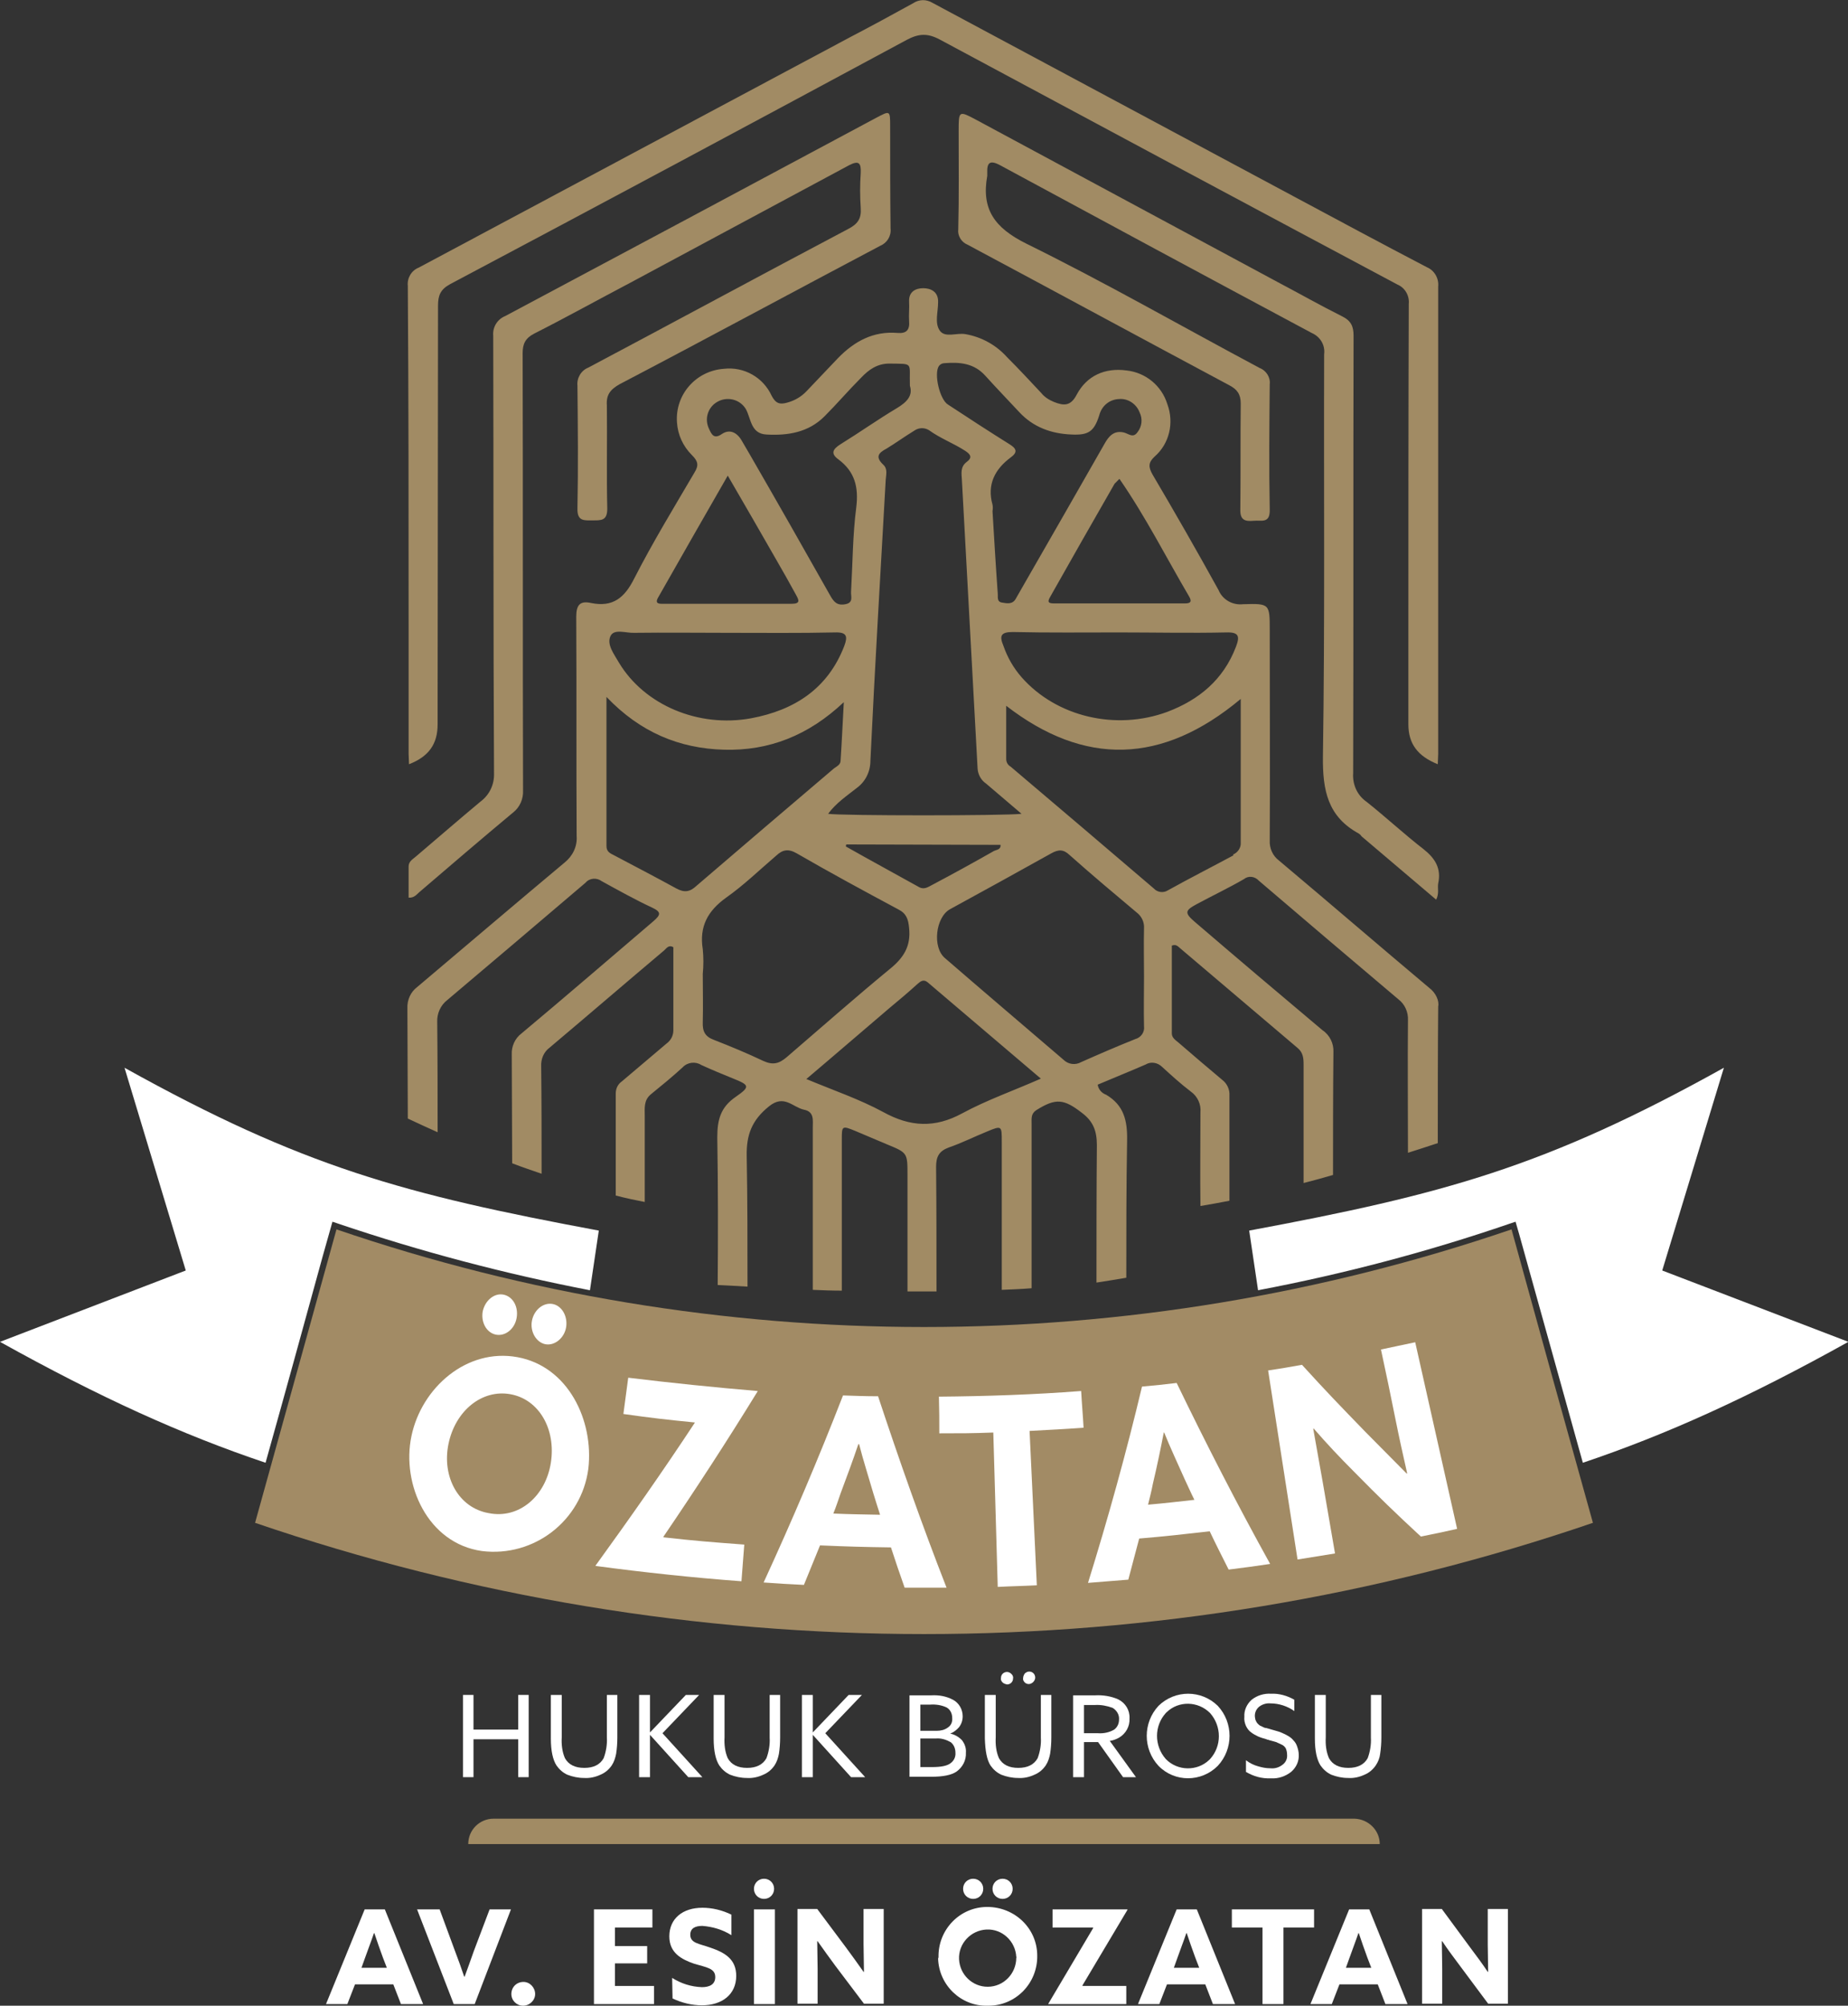 <svg xmlns="http://www.w3.org/2000/svg" xmlns:xlink="http://www.w3.org/1999/xlink" id="katman_1" x="0px" y="0px" viewBox="0 0 458.6 497.6" style="enable-background:new 0 0 458.6 497.6;" xml:space="preserve"><rect x="0" y="0" width="458.6" height="497.6" fill="#333333" stroke="none"/><style type="text/css">	.st0{fill:#FFFFFF;}	.st1{fill:#A28B65;}	.st2{fill:#A18B64;}</style><path class="st0" d="M412.5,315.2l15.3-50.3c-44.2,24.6-69.5,31.4-117.8,40.4l2.2,14.8c21.1-4,42-9.5,62.4-16.5l1.5-0.5l0.9,3.1 c5.3,18.9,10.5,37.8,15.8,56.7c20.8-7,41.1-16.2,65.9-30L412.5,315.2z M83,312.4l-14.3,51.4c20.5,6.7,41.8,11.5,68.5,16.5l8.7-57.3 c-20.8-3.9-41.3-9.3-61.4-16L83,312.4z M46.1,315.2L0,332.9c24.8,13.8,45.1,23,65.9,30c4.8-17.1,9.5-34.2,14.2-51.3l2.4-8.5l1.5,0.5 c20.4,6.9,41.2,12.4,62.4,16.5l2.2-14.8c-48.3-9-73.5-15.8-117.7-40.4L46.1,315.2z M374,307c-20.1,6.7-40.5,12.1-61.3,16l8.7,57.3 c26.7-5,47.9-9.7,68.5-16.5C384.6,344.9,379.3,326,374,307z"></path><path class="st1" d="M395.3,377.8c-107.6,36.8-224.4,36.8-332,0c6.7-24.2,13.5-48.5,20.2-72.8c94.5,32.3,197.1,32.3,291.6,0 C381.8,329.3,388.5,353.5,395.3,377.8"></path><path class="st2" d="M101.4,155c0,6.3,0,12.6,0,18.9V187c0,0.8,0.1,1.7,0.1,2.6c4.9-1.9,7.1-5,7.1-9.9v-4.9l0,0c0-33,0.1-66,0.1-99 c0-2.5,0.6-4,3-5.3C149.6,50.4,187.3,30.2,225,9.9c3-1.6,5.2-1.7,8.2-0.1c37.8,20.3,75.7,40.6,113.6,60.8c1.9,0.8,3,2.8,2.8,4.8 c-0.1,29.2-0.1,58.5-0.1,87.7v16.6c0,4.8,2.3,7.9,7.3,9.9c0-0.9,0.1-1.7,0.1-2.6v-23.9c0-30.7,0-61.3,0-92c0.2-2-0.9-4-2.8-4.8 c-11.1-5.8-22.1-11.7-33.1-17.6c-29.9-16-59.7-32-89.6-48c-1.5-0.9-3.3-0.9-4.8,0.1c-5.1,2.8-10.2,5.6-15.4,8.3 c-35.8,19.1-71.5,38.2-107.3,57.3c-1.8,0.7-2.9,2.6-2.7,4.5C101.4,98.9,101.4,127,101.4,155"></path><path class="st2" d="M353.3,210.7c-4.9-3.8-9.4-8-14.2-11.8c-2.3-1.6-3.5-4.3-3.3-7.1c0.1-36.2,0-72.3,0.1-108.5 c0-2.3-0.6-3.7-2.8-4.8c-5.4-2.7-10.7-5.7-16-8.5l-74.7-40.2c-4.5-2.4-4.5-2.4-4.5,2.8c0,8.1,0.1,16.2-0.1,24.3 c-0.2,1.6,0.8,3.2,2.3,3.8c21.7,11.6,43.3,23.3,65,34.9c1.9,1,2.8,2.2,2.8,4.5c-0.1,8.7,0,17.5-0.1,26.2c-0.1,2.7,1.1,3.1,3.3,2.9 c1.9-0.2,4.1,0.8,4-2.8c-0.2-10.4-0.1-20.7,0-31.1c0.2-1.7-0.9-3.4-2.5-4c-19.3-10.3-38.3-21.2-58-30.9c-7.8-3.9-11.1-8.5-9.6-16.8 c0-0.2,0-0.4,0-0.7c-0.1-2.5,0.6-3.3,3.2-1.9c25.7,13.9,51.5,27.8,77.3,41.6c2.1,0.9,3.4,3,3.1,5.3c-0.1,33.2,0.2,66.5-0.3,99.8 c-0.1,8.4,1.2,14.9,8.9,19.1c0.3,0.2,0.5,0.4,0.7,0.7l18.5,15.7c0.8-1.6,0.3-2.8,0.5-4C357.7,215.5,356.2,213,353.3,210.7"></path><path class="st2" d="M354.7,245.1c-12.5-10.5-24.8-21.1-37.3-31.6c-1.6-1.2-2.4-3.1-2.3-5c0.1-17.4,0-34.8,0-52.1 c0-6.6,0-6.7-6.6-6.5c-2.6,0.3-5.1-1.1-6.1-3.5c-5.3-9.6-10.8-19.2-16.4-28.7c-1-1.8-1.1-2.9,0.5-4.4c3.7-3.2,4.9-8.4,3.2-13 c-1.4-4.6-5.4-7.9-10.2-8.4c-5.3-0.7-9.8,1.3-12.3,6c-1.5,2.9-3.2,2.8-5.7,1.8c-1.2-0.5-2.3-1.2-3.1-2.2c-2.8-3-5.6-6-8.5-8.9 c-2.7-3-6.3-5-10.3-5.7c-2.2-0.4-5.1,1-6.4-0.9s-0.4-4.6-0.4-7c0.1-2.7-1.9-3.5-3.7-3.5s-3.6,0.8-3.5,3.3c0.1,1.6-0.1,3.2,0,4.8 c0.2,2.2-0.6,3.2-2.9,3c-6-0.5-10.7,2.1-14.7,6.2c-2.6,2.7-5.2,5.5-7.8,8.2c-1.3,1.4-3,2.4-4.9,2.9c-1.8,0.5-2.8,0.2-3.8-1.7 c-2.1-4.6-6.9-7.3-11.9-6.7c-6.9,0.5-12.1,6.4-11.6,13.3c0.2,3.1,1.5,5.9,3.7,8.1c1.5,1.5,1.8,2.5,0.6,4.4 c-5.1,8.7-10.3,17.2-14.9,26.2c-2.4,4.8-5.3,7.2-10.7,6.1c-2.7-0.6-3.7,0.4-3.7,3.4c0.1,18.1,0,36.3,0.1,54.4c0.2,2.6-1,5-3,6.6 c-12.2,10.2-24.4,20.6-36.6,30.9c-1.6,1.2-2.5,3.2-2.4,5.3c0,9.1,0.1,18.2,0.1,27.3c2.5,1.2,5,2.3,7.4,3.4c0-9.1,0-18.2-0.1-27.3 c-0.1-2.1,0.8-4.2,2.5-5.5c11.5-9.7,22.9-19.4,34.3-29.1c1-1.2,2.8-1.3,4-0.4c4.2,2.3,8.3,4.6,12.6,6.6c2.3,1.1,2,1.8,0.3,3.3 c-10.9,9.3-21.8,18.7-32.8,27.9c-1.6,1.2-2.5,3.2-2.4,5.2c0,9,0.1,18,0.1,27c2.6,1,5,1.8,7.3,2.6c0-8.9,0-17.7-0.1-26.6 c-0.1-1.8,0.6-3.6,2.1-4.7c9.5-8,18.9-16.1,28.4-24.1c0.6-0.5,1.1-1.5,2.3-0.8c0,6.8,0,13.7,0,20.6c0,1.3-0.6,2.5-1.7,3.3 c-3.7,3.1-7.4,6.3-11.1,9.4c-1,0.7-1.5,1.8-1.5,3c0,8.4,0,16.9,0,25.3c2.7,0.7,5.1,1.2,7.2,1.6c0-7.1,0-14.2,0-21.3 c0-1.9-0.3-3.9,1.5-5.4c2.7-2.2,5.4-4.4,7.9-6.7c1.2-1.3,3.2-1.5,4.6-0.6c2.6,1.2,5.3,2.3,8,3.4c4,1.6,4.2,2,0.6,4.5 c-3.8,2.6-4.6,5.7-4.6,10.1c0.2,12.2,0.2,24.4,0.1,36.6c1.9,0.1,4.4,0.2,7.4,0.4c0-10.8,0-21.6-0.2-32.4c-0.1-5.3,1.3-8.9,5.5-12.3 c3.8-3.1,5.9,0.2,8.7,0.8c2.6,0.5,2.2,2.6,2.2,4.4c0,13.4,0,26.9,0,40.3c2.3,0.1,4.7,0.2,7.2,0.2c0-12.4,0-24.9,0-37.4 c0-3.5,0-3.6,3.4-2.2c2.6,1.1,5.2,2.2,7.8,3.3c5.1,2.1,5.1,2.1,5.1,7.6v28.9h7.2c0-10.3,0-20.6-0.1-30.9c0-2.5,0.7-3.9,3.1-4.8 c3.2-1.1,6.4-2.7,9.6-4c3.6-1.5,3.6-1.4,3.6,2.5v36.8c2.5-0.1,5-0.2,7.4-0.4c0-13.6,0-27.2,0-40.8c0-1.3-0.2-2.5,1.2-3.4 c4.8-3,6.8-2.8,11.3,0.7c2.8,2.1,3.7,4.5,3.7,8c-0.1,11.4-0.1,22.7-0.1,34.1c2.6-0.4,5.1-0.8,7.4-1.2c0-11.3,0-22.6,0.2-34 c0.1-5-0.8-8.8-5.2-11.4c-1.1-0.4-1.9-1.3-2.1-2.5c4-1.7,8-3.3,11.9-5c1.3-0.8,3-0.5,4.1,0.6c2.3,2.1,4.6,4.2,7.1,6.1 c1.7,1.2,2.6,3.2,2.4,5.2c0,7.7-0.1,15.5,0,23.2c2.3-0.4,4.7-0.8,7.2-1.3c0-8.7,0-17.4,0-26.1c0.1-1.5-0.6-3-1.8-3.9 c-3.6-3-7.2-6.1-10.8-9.2c-0.7-0.6-1.7-1.2-1.7-2.3c0-7.3,0-14.6,0-21.8c1.1-0.4,1.5,0.2,2,0.6c9.7,8.2,19.4,16.5,29.1,24.7 c1.5,1.2,1.6,2.6,1.6,4.3c0,9.8,0,19.5,0,29.3c2.4-0.6,4.9-1.3,7.3-2c0-10.1,0-20.3,0.1-30.5c0.1-2.1-0.9-4.2-2.7-5.4 c-10.6-8.9-21.1-17.8-31.6-26.8c-2.7-2.3-2.6-2.9,0.4-4.5c3.9-2.1,7.9-4,11.7-6.2c1.1-0.9,2.7-0.7,3.7,0.4 c11.6,9.9,23.1,19.7,34.6,29.4c1.6,1.2,2.5,3.2,2.4,5.2c-0.1,11,0,21.9,0,32.9c2.5-0.8,5-1.6,7.4-2.4c0-11.3,0-22.6,0.1-33.9 C357.2,248.3,356.3,246.3,354.7,245.1 M304.3,156.9c3.2-0.1,3.4,1,2.4,3.6c-3.1,8.1-9.1,13.1-17,16.1c-12.7,4.7-27.5,1.3-36.2-8.6 c-2-2.3-3.5-4.9-4.5-7.8c-1-2.4-0.7-3.4,2.3-3.4c8.8,0.2,17.7,0.1,26.5,0.1l0,0C286.6,156.9,295.4,157.1,304.3,156.9 M295.1,148 c0.7,1.2,0.4,1.7-1,1.7c-10.8,0-21.6,0-32.4,0c-1.2,0-2-0.1-1.1-1.6c5.3-9.4,10.6-18.7,16-28.1c0.4-0.4,0.8-0.8,1.2-1.2 C284.3,128.2,289.4,138.3,295.1,148 M233,90.8c0.3-0.4,0.8-0.7,1.4-0.7c3.8-0.3,7.3,0,10.1,3.1s5.6,6,8.4,9c3.5,3.8,8,5.4,13,5.6 c4.2,0.2,5.6-0.7,6.9-4.8c0.6-2.3,2.5-3.9,4.9-4c2.2-0.2,4.3,1.2,5.1,3.3c0.8,1.6,0.6,3.5-0.5,4.9c-1.1,1.6-2.2,0.4-3.4,0.1 c-2.5-0.6-3.8,1-4.8,2.8c-6.8,11.9-13.6,23.8-20.4,35.6c-0.5,0.9-1.1,1.9-1.6,2.8c-0.8,1.5-2.2,1.2-3.4,1c-1.4-0.2-1-1.4-1.1-2.3 c-0.5-6.9-0.9-13.8-1.3-20.4c0.1-0.5,0.1-1.1,0-1.6c-1.4-5,0.6-8.8,4.5-11.7c1.8-1.3,1.5-2.2-0.3-3.3c-5.1-3.2-10.2-6.5-15.2-9.8 C233.2,99.2,231.7,92.7,233,90.8 M226.8,106.9c1.1-0.8,2.5-0.9,3.7-0.2c2.9,2.1,6.2,3.3,9.1,5.2c1.2,0.8,1.8,1.6,0.3,2.7 c-1.6,1.2-1.3,2.8-1.2,4.4c1.3,23.9,2.6,47.8,3.9,71.7c0.1,1.5,0.9,2.9,2.1,3.7c2.8,2.4,5.5,4.7,8.8,7.5c-4.2,0.5-44.8,0.5-48,0 c2-2.7,4.7-4.5,7.1-6.4c2.2-1.6,3.4-4.1,3.4-6.8c1.1-23.2,2.5-46.5,3.8-69.7c0.1-1.3,0.5-2.7-0.6-3.7c-2-1.9-1.3-2.9,0.8-4 C222.3,109.9,224.5,108.3,226.8,106.9 M248.3,209.6c0.1,1.2-1,1.2-1.6,1.5c-5.1,2.9-10.2,5.7-15.3,8.4c-1,0.5-2,1.3-3.3,0.6 c-6.1-3.4-12.2-6.7-18.2-10.1l0.1-0.5L248.3,209.6z M178,99.7c2.4-1.4,5.6-0.7,7.1,1.8c1.3,2.4,1.2,6.1,5.1,6.3 c5.3,0.3,10.4-0.5,14.4-4.5c3.1-3.1,6-6.5,9.1-9.6c1.9-2,4-3.5,7-3.5c6.2,0.1,4.9-0.4,5.1,5.5c0.8,2.5-0.8,4.1-3.3,5.6 c-4.7,2.8-9.2,6-13.9,8.9c-1.9,1.2-2.6,2.3-0.5,3.8c4,3,5,6.8,4.4,11.8c-0.9,6.9-0.9,14-1.3,21c-0.1,1.1,0.7,2.7-1.4,3.1 s-2.9-0.6-3.8-2.2c-6.6-11.7-13.2-23.3-19.9-34.9c-0.7-1.2-1.4-2.4-2.1-3.6c-1.2-2-3-2.8-4.9-1.5s-2.5,0.1-3.1-1.2 C174.7,103.9,175.7,101,178,99.7 M163.4,148.1c5.6-9.9,11.3-19.8,17.2-30.1c4.2,7.2,8.1,14,12,20.8c1.7,2.9,3.3,5.8,4.9,8.7 c0.7,1.3,1.3,2.3-1.1,2.3c-10.6,0-21.1,0-31.7,0C163.7,149.8,162.3,149.9,163.4,148.1 M151.5,157.8c0.9-1.9,3.9-0.7,5.9-0.8 c7.8-0.1,15.5,0,23.3,0c8.8,0,17.7,0.1,26.5-0.1c3-0.1,3.2,1,2.3,3.4c-4.1,10.6-12.4,15.9-23.1,17.9c-13.1,2.4-26.5-3.3-32.8-13.8 C152.4,162.3,150.5,159.9,151.5,157.8 M167.8,220.4c-5.1-2.8-10.3-5.5-15.4-8.2c-1-0.5-1.9-0.9-1.9-2.3c0-12.1,0-24.1,0-37 c8.4,8.8,18.1,12.8,29.2,13.1s20.9-3.5,29.7-11.8c-0.3,5.4-0.5,10-0.8,14.5c0,1-0.9,1.4-1.6,1.9c-11.4,9.7-22.8,19.4-34.2,29.2 C171.2,221.3,169.8,221.5,167.8,220.4 M195.2,262.3c-1.9,1.6-3.4,2-5.8,0.9c-4-1.9-8.1-3.6-12.2-5.2c-2.2-0.8-2.9-2.1-2.8-4.4 c0.1-4,0-8,0-12c0.2-2,0.2-4.1,0-6.1c-0.9-5.6,1.2-9.5,5.8-12.8c4.4-3.1,8.3-6.9,12.4-10.4c1.6-1.5,3-1.8,5.1-0.6 c8.3,4.8,16.8,9.4,25.2,13.9c2,1,2.5,2.4,2.7,4.6c0.5,4.6-1.4,7.5-4.9,10.3C212.2,247.5,203.7,255,195.2,262.3 M238.8,276.2 c-6.8,3.7-12.9,3.4-19.6-0.3c-5.9-3.2-12.4-5.4-19.1-8.2c7.1-6,13.8-11.8,20.5-17.5c2.4-2,4.8-4,7.1-6.1c0.8-0.7,1.5-1.2,2.5-0.4 l28.1,23.9C251.5,270.6,244.9,272.9,238.8,276.2 M281.7,257.8c-4.5,1.8-8.9,3.7-13.4,5.7c-1.4,0.8-3.2,0.6-4.4-0.6 c-9.8-8.4-19.7-16.8-29.4-25.2c-3.2-2.7-2.3-10.1,1.2-12.1c8.4-4.6,16.8-9.2,25.2-13.9c1.8-1,3-1,4.5,0.4 c5.5,4.9,11.1,9.6,16.7,14.3c1.2,0.9,1.9,2.4,1.8,3.9c-0.1,4,0,8,0,12s-0.1,8.2,0,12.3C284.1,256,283.2,257.4,281.7,257.8  M306.1,212.2c-5.4,2.9-10.9,5.7-16.3,8.7c-1.1,0.7-2.6,0.5-3.5-0.5c-11.8-10.1-23.6-20.1-35.5-30.2c-0.7-0.4-1.1-1.1-1.1-1.9v-13.2 c19.4,15,38.7,14.6,58.2-1.7c0,12.1,0,23.9,0,35.6c0.1,1.3-0.7,2.5-1.9,3"></path><path class="st2" d="M153.8,95.3c21.6-11.3,43-22.9,64.6-34.3c1.7-0.7,2.8-2.4,2.6-4.3c-0.1-8.4-0.1-16.8-0.1-25.3 c0-4.1,0-4-3.6-2.1c-30.6,16.4-61.3,32.8-91.9,49.1c-2,0.8-3.2,2.8-3,4.9c0.1,36.2,0,72.3,0.2,108.5c0.1,2.8-1.1,5.4-3.4,7.1 c-5.4,4.5-10.7,9.1-16,13.6c-0.8,0.7-1.8,1.2-1.8,2.5c0,2.6,0,5.1,0,7.7c1.4,0.1,2-0.8,2.7-1.4c7.7-6.6,15.4-13.2,23.2-19.7 c1.7-1.3,2.6-3.4,2.5-5.5c-0.1-36.2,0-72.3-0.1-108.5c0-2.3,0.7-3.7,2.8-4.8c8.1-4.1,16-8.5,24-12.7c18.1-9.7,36.1-19.4,54.2-29.1 c2.5-1.3,3-0.5,2.9,1.9c-0.2,2.9-0.2,5.8,0,8.7c0.2,2.7-0.8,4-3.1,5.2c-21.6,11.4-43,23-64.5,34.4c-1.8,0.7-2.9,2.6-2.7,4.5 c0.1,10.1,0.2,20.3,0,30.4c-0.1,3.3,1.7,3,3.8,3s3.6,0.1,3.6-2.9c-0.2-8.5,0-17.1-0.1-25.6C150.4,97.9,151.5,96.6,153.8,95.3"></path><path class="st0" d="M102.1,356.3c2.5-12,13.7-21.9,26.3-19.6s19,15.7,17.6,27.7c-1.7,12.9-13.5,22-26.4,20.4 C106.1,382.9,99.6,368.2,102.1,356.3 M136.7,362.9c1.3-8.3-2.9-15.7-10-17s-13.7,4.1-15.4,12.3s2.5,15.9,10,17.2 C128.8,376.9,135.4,371.2,136.7,362.9 M119.8,325.3c0.6-2.7,2.9-4.6,5.2-4.1s3.7,3,3.2,5.8s-2.9,4.6-5.2,4.1S119.3,328,119.8,325.3  M132,327.7c0.5-2.7,2.8-4.6,5.1-4.2s3.8,3,3.4,5.7s-2.8,4.7-5.1,4.3S131.5,330.4,132,327.7"></path><path class="st0" d="M172.4,353c0,0,0-0.1,0-0.1c-7.1-0.7-10.6-1.1-17.7-2.1l1.2-9c10.7,1.3,21.4,2.4,32.1,3.3v0.1 c-7.5,12.2-15.3,24.2-23.4,36.1l0.1,0.1c8,0.9,12,1.2,20,1.8c-0.3,3.6-0.4,5.5-0.7,9.1c-12.1-0.9-24.2-2.2-36.2-3.8c0,0,0-0.1,0-0.1 C156.2,376.8,164.5,365,172.4,353"></path><path class="st0" d="M209.2,346.2c3.5,0.1,5.2,0.2,8.7,0.2c5.3,16,10.9,31.9,17,47.5c-4.2,0-6.2,0-10.4,0c-1.4-4-2.1-6-3.4-10 c-7-0.1-10.5-0.2-17.6-0.5c-1.6,3.9-2.4,5.9-4,9.8c-4-0.2-6-0.3-10-0.6C196.5,377.4,203.1,361.9,209.2,346.2 M206.8,375.5 c4.6,0.2,6.9,0.2,11.6,0.3c-0.7-2.1-1-3.2-1.7-5.4c-1.1-3.8-2.6-8.5-3.5-12.1H213c-1.2,3.6-2.9,8.2-4.4,12.2 C207.9,372.5,207.6,373.5,206.8,375.5"></path><path class="st0" d="M246.5,355.4c-5.4,0.2-8,0.2-13.4,0.2c0-3.6,0-5.5-0.1-9.1c11.8-0.1,23.6-0.5,35.3-1.4c0.2,3.6,0.4,5.5,0.6,9.1 c-5.4,0.4-8,0.5-13.4,0.8l1.8,38.3c-3.9,0.2-5.8,0.2-9.7,0.4L246.5,355.4"></path><path class="st0" d="M283.4,344c3.5-0.3,5.2-0.5,8.6-0.9c7.3,15.1,15,30.1,23.2,44.9c-4.1,0.6-6.2,0.9-10.3,1.4 c-1.9-3.8-2.9-5.7-4.7-9.5c-7,0.8-10.5,1.2-17.5,1.8c-1.1,4.1-1.6,6.1-2.7,10.2c-4,0.3-6,0.5-10,0.8 C275,376.6,279.5,360.4,283.4,344 M284.9,373.3c4.6-0.4,6.9-0.7,11.5-1.2c-1-2-1.4-3-2.4-5.1c-1.6-3.6-3.7-8.1-5.1-11.6h-0.1 c-0.7,3.7-1.7,8.5-2.7,12.7C285.7,370.2,285.4,371.2,284.9,373.3"></path><path class="st0" d="M336,365.1c-3.5-3.5-6.8-7-10-10.7l-0.1,0.1c0.8,4.5,1.6,9,2.4,13.5c1.2,7,1.8,10.4,3,17.4 c-3.7,0.6-5.6,0.9-9.3,1.5l-7.3-46.9c3.4-0.5,5-0.8,8.4-1.4c6.1,6.7,9.3,10,15.7,16.6c3.5,3.5,6.8,6.9,10.3,10.4l0.1-0.1 c-1-4.4-2-8.9-2.9-13.4c-1.4-6.9-2.1-10.4-3.6-17.3c3.4-0.7,5.1-1.1,8.5-1.8l10.4,46.3c-3.6,0.8-5.4,1.2-9,1.9 C345.9,375,342.5,371.7,336,365.1"></path><polygon class="st0" points="114.9,440.9 114.9,420.5 117.5,420.5 117.5,429.1 128.6,429.1 128.6,420.5 131.2,420.5 131.2,440.9  128.6,440.9 128.6,431.5 117.5,431.5 117.5,440.9 "></polygon><path class="st0" d="M138.1,438c-0.9-1.4-1.4-3.6-1.4-6.7v-10.8h2.7V431c-0.1,1.8,0.1,3.6,0.8,5.2c0.9,1.6,2.5,2.4,4.8,2.4 s3.9-0.8,4.8-2.4c0.6-1.6,0.9-3.4,0.8-5.1v-10.6h2.6V431c0,1.4-0.1,2.8-0.3,4.1c-0.2,1-0.5,2-1.1,2.9c-0.7,1-1.6,1.8-2.8,2.3 c-1.3,0.6-2.7,0.9-4.1,0.8c-1.4,0-2.8-0.3-4.1-0.8C139.7,439.8,138.8,439,138.1,438"></path><polygon class="st0" points="158.6,440.9 158.6,420.5 161.3,420.5 161.3,429.8 161.3,429.8 170.2,420.5 173.5,420.5 164.4,430  174.3,440.9 170.8,440.9 161.3,430.4 161.3,430.4 161.3,440.9 "></polygon><path class="st0" d="M178.5,438c-0.9-1.4-1.4-3.6-1.4-6.7v-10.8h2.7V431c-0.1,1.8,0.1,3.6,0.8,5.2c0.9,1.6,2.5,2.4,4.8,2.4 s3.9-0.8,4.8-2.4c0.6-1.6,0.9-3.4,0.8-5.1v-10.6h2.6V431c0,1.4-0.1,2.8-0.3,4.1c-0.2,1-0.5,2-1.1,2.9c-0.7,1-1.6,1.8-2.8,2.3 c-1.3,0.6-2.7,0.9-4.1,0.8c-1.4,0-2.8-0.3-4.1-0.8C180.1,439.8,179.2,439,178.5,438"></path><polygon class="st0" points="199,440.9 199,420.5 201.7,420.5 201.7,429.8 201.7,429.8 210.6,420.5 213.9,420.5 204.8,430  214.7,440.9 211.2,440.9 201.7,430.4 201.7,430.4 201.7,440.9 "></polygon><path class="st0" d="M225.7,440.9v-20.3h5.4c1.9-0.1,3.7,0.2,5.4,1.1c1.5,0.8,2.4,2.4,2.4,4.1c0,1-0.3,1.9-0.9,2.7 c-0.6,0.7-1.4,1.3-2.2,1.6v0c1.1,0.2,2.1,0.8,2.9,1.6c0.7,0.9,1.1,2,1,3.1c0.1,1.9-0.8,3.6-2.3,4.7c-1.3,0.9-3.4,1.3-6.3,1.3H225.7z  M228.4,429.4h4c1,0,2-0.2,2.8-0.8c0.8-0.5,1.2-1.4,1.1-2.4c0-1.1-0.5-2.1-1.4-2.6c-1.3-0.6-2.7-0.8-4.1-0.7h-2.4L228.4,429.4z  M228.4,438.4h2.9c2.2,0,3.7-0.3,4.5-0.9c0.9-0.6,1.4-1.6,1.3-2.7c0-1-0.4-2-1.2-2.6c-1.1-0.6-2.3-1-3.6-0.9h-3.9L228.4,438.4z"></path><path class="st0" d="M245.8,438c-0.9-1.4-1.3-3.6-1.4-6.7v-10.8h2.7V431c-0.1,1.8,0.1,3.6,0.8,5.2c0.9,1.6,2.5,2.4,4.8,2.4 s3.9-0.8,4.8-2.4c0.6-1.6,0.9-3.4,0.8-5.1v-10.6h2.6V431c0,1.4-0.1,2.8-0.3,4.1c-0.2,1-0.5,2-1.1,2.9c-0.7,1-1.6,1.8-2.8,2.3 c-1.3,0.6-2.7,0.9-4.1,0.8c-1.4,0-2.8-0.3-4.1-0.8C247.4,439.8,246.5,439,245.8,438 M248.8,417.4c-0.3-0.3-0.5-0.7-0.4-1.1 c0-0.9,0.7-1.5,1.5-1.5l0,0c0.4,0,0.8,0.2,1.1,0.5c0.3,0.3,0.5,0.7,0.4,1.1c0,0.9-0.7,1.5-1.5,1.5l0,0 C249.5,417.8,249.1,417.7,248.8,417.4 M254.3,417.4c-0.3-0.3-0.5-0.7-0.4-1.1c0-0.4,0.2-0.8,0.4-1.1c0.3-0.3,0.7-0.5,1.1-0.5 c0.9,0,1.5,0.7,1.5,1.5c0,0,0,0,0,0c0,0.4-0.2,0.8-0.5,1.1c-0.3,0.3-0.7,0.5-1.1,0.5C255,417.8,254.6,417.7,254.3,417.4"></path><path class="st0" d="M266.3,440.9v-20.3h5.5c1.9-0.1,3.9,0.2,5.7,1c1.8,0.9,2.9,2.7,2.8,4.7c0.1,2-0.9,3.8-2.6,4.8 c-0.7,0.4-1.5,0.7-2.3,0.8l6.5,9h-3.2l-6.2-8.7H269v8.7L266.3,440.9z M269,430h3.5c1.4,0.1,2.8-0.2,4-0.9c0.8-0.6,1.2-1.5,1.2-2.5 c0.1-1.2-0.6-2.3-1.6-2.9c-1.4-0.5-2.9-0.8-4.4-0.7H269V430z"></path><path class="st0" d="M287.5,438.1c-3.9-4.2-3.9-10.7,0-14.9c4.1-4,10.6-4,14.7,0c3.9,4.2,3.9,10.7,0,14.9 C298.1,442.2,291.5,442.2,287.5,438.1 M289.3,425c-2.9,3.2-2.9,8.1,0,11.4c2.9,3,7.8,3.1,10.8,0.2c0.1-0.1,0.1-0.1,0.2-0.2 c2.9-3.2,2.9-8.1,0-11.4c-3-3-7.8-3.1-10.8-0.2C289.4,424.9,289.4,424.9,289.3,425"></path><path class="st0" d="M309.2,439.6v-2.9c0.9,0.7,1.9,1.2,3,1.5c1,0.3,2,0.5,3.1,0.5c1.1,0.1,2.1-0.2,3-0.9c0.8-0.6,1.2-1.5,1.1-2.5 c0-0.5-0.1-1-0.3-1.5c-0.2-0.4-0.6-0.8-1.1-1c-0.4-0.2-0.9-0.4-1.3-0.6c-0.4-0.1-1-0.3-1.8-0.5l-0.2-0.1h-0.2l-0.2-0.1 c-0.7-0.2-1.4-0.4-2.1-0.7c-0.6-0.3-1.2-0.6-1.7-1c-0.6-0.4-1-1-1.3-1.6c-0.3-0.7-0.5-1.5-0.4-2.3c-0.1-1.6,0.6-3.1,1.8-4.2 c1.4-1.1,3.1-1.6,4.8-1.5c2-0.1,4.1,0.5,5.8,1.5v2.8c-1.7-1.2-3.8-1.9-5.9-1.9c-1-0.1-2,0.2-2.8,0.8c-0.9,0.7-1.3,1.9-1,3 c0,0.2,0.1,0.4,0.2,0.6c0.1,0.2,0.2,0.4,0.3,0.5l0.4,0.4c0.2,0.1,0.3,0.3,0.5,0.3l0.6,0.3c0.2,0.1,0.4,0.2,0.7,0.2l0.7,0.2l0.7,0.2 l0.7,0.2c0.6,0.2,1.2,0.3,1.8,0.6c0.5,0.2,1.1,0.5,1.6,0.8c0.5,0.3,0.9,0.6,1.3,1.1c0.4,0.4,0.7,0.9,0.9,1.5c0.2,0.6,0.4,1.3,0.4,2 c0.1,1.6-0.6,3.2-1.9,4.3c-1.4,1.1-3.2,1.7-4.9,1.6C313.1,441.3,311.1,440.7,309.2,439.6"></path><path class="st0" d="M327.7,438c-0.9-1.4-1.4-3.6-1.4-6.7v-10.8h2.7V431c-0.1,1.8,0.1,3.6,0.8,5.2c0.9,1.6,2.5,2.4,4.8,2.4 s3.9-0.8,4.8-2.4c0.6-1.6,0.9-3.4,0.8-5.1v-10.6h2.6V431c0,1.4-0.1,2.8-0.3,4.1c-0.1,1-0.5,2-1.1,2.9c-0.7,1-1.6,1.8-2.8,2.3 c-1.3,0.6-2.7,0.9-4.1,0.8c-1.4,0-2.8-0.3-4.1-0.8C329.3,439.8,328.4,439,327.7,438"></path><path class="st2" d="M342.4,457.5H116.2c0-3.5,2.8-6.3,6.3-6.3h213.6C339.6,451.3,342.4,454.1,342.4,457.5"></path><path class="st0" d="M90.5,473.7h5l9.5,23.5h-5.5l-1.9-4.9h-9.5l-1.9,4.9h-5.3L90.5,473.7z M89.7,488.2h6.3l-1-2.6 c-0.7-1.9-1.5-4.2-2.1-6h-0.1c-0.6,1.8-1.5,4.1-2.2,6.1L89.7,488.2z"></path><path class="st0" d="M103.5,473.7h5.6l3.8,10.3c0.8,2.1,1.6,4.3,2.3,6.4h0.1c0.8-2.1,1.5-4.2,2.3-6.4l3.9-10.3h5.3l-9,23.5h-5.2 L103.5,473.7z"></path><path class="st0" d="M129.9,491.7c1.6,0,2.9,1.4,2.9,3c0,1.6-1.4,2.9-3,2.9c-1.6,0-2.9-1.3-2.9-2.9 C126.9,493,128.2,491.7,129.9,491.7L129.9,491.7z"></path><polygon class="st0" points="147.4,473.7 161.9,473.7 161.9,478.2 152.6,478.2 152.6,482.8 160.6,482.8 160.6,487.1 152.6,487.1  152.6,492.7 162.3,492.7 162.3,497.2 147.4,497.2 "></polygon><path class="st0" d="M166.8,490.7c2.2,1.4,4.7,2.2,7.4,2.3c1.9,0,3.3-0.7,3.3-2.5c0-2.2-2.2-2.4-5.2-3.3c-3.2-1.1-6.2-2.7-6.2-6.8 c0-4.4,3.3-7.1,8.2-7.1c2.5,0,4.9,0.6,7.2,1.7v5.1c-2.2-1.4-4.7-2.1-7.2-2.3c-1.8,0-3,0.6-3,2.2c0,2.1,2.2,2.2,5,3.2 c3.5,1.2,6.4,2.8,6.4,7c0,4.6-3.5,7.3-8.5,7.3c-2.5,0-5-0.6-7.3-1.7L166.8,490.7z"></path><path class="st0" d="M187.1,473.7h5.2v23.5h-5.2V473.7z M187.1,468.6c0-1.4,1.1-2.5,2.5-2.5c1.4,0,2.5,1.1,2.5,2.5 c0,1.4-1.1,2.5-2.5,2.5C188.2,471.1,187.1,470,187.1,468.6L187.1,468.6z"></path><path class="st0" d="M207.3,487.7c-1.5-2-2.9-4-4.4-6.1h-0.1c0,2.2,0.1,4.5,0.1,6.8v8.7h-5v-23.5h4.9l7.1,9.5c1.5,2,2.9,4,4.4,6.1 h0.1c0-2.2-0.1-4.5-0.1-6.8v-8.8h5v23.5h-4.9L207.3,487.7z"></path><path class="st0" d="M232.9,485.5c-0.1-6.8,5.3-12.4,12.1-12.4s12.4,5.3,12.4,12.1c0.1,6.8-5.3,12.4-12.1,12.4c-0.1,0-0.1,0-0.2,0 c-6.6,0.2-12.1-5.1-12.3-11.7C232.9,485.7,232.9,485.6,232.9,485.5L232.9,485.5z M252.2,485.5c-0.2-3.9-3.5-7-7.4-6.8 c-3.9,0.2-7,3.5-6.8,7.4c0.2,3.8,3.3,6.8,7.1,6.8c4,0,7.1-3.3,7.1-7.2C252.3,485.6,252.3,485.5,252.2,485.5L252.2,485.5z M239,468.6 c0-1.4,1.1-2.5,2.5-2.5c1.4,0,2.5,1.1,2.5,2.5c0,1.4-1.1,2.5-2.5,2.5C240.1,471.1,239,470,239,468.6L239,468.6z M246.3,468.6 c0-1.4,1.1-2.5,2.5-2.5c1.4,0,2.5,1.1,2.5,2.5s-1.1,2.5-2.5,2.5c0,0,0,0,0,0C247.4,471.1,246.3,470,246.3,468.6L246.3,468.6z"></path><polygon class="st0" points="271.3,478.3 271.2,478.2 261.2,478.2 261.2,473.7 279.8,473.7 279.8,473.8 268.6,492.6 268.7,492.7  279.5,492.7 279.5,497.2 260.2,497.2 260.1,497.2 "></polygon><path class="st0" d="M292,473.7h5l9.5,23.5H301l-1.9-4.9h-9.5l-1.9,4.9h-5.3L292,473.7z M291.3,488.2h6.3l-1-2.6 c-0.7-1.9-1.5-4.2-2.1-6h-0.1c-0.6,1.8-1.5,4.1-2.2,6.1L291.3,488.2z"></path><polygon class="st0" points="313.3,478.2 305.7,478.2 305.7,473.7 326.1,473.7 326.1,478.2 318.5,478.2 318.5,497.2 313.3,497.2 "></polygon><path class="st0" d="M334.8,473.7h5l9.5,23.5h-5.5l-1.9-4.9h-9.5l-1.9,4.9h-5.3L334.8,473.7z M334,488.2h6.3l-1-2.6 c-0.7-1.9-1.5-4.2-2.1-6h-0.1c-0.6,1.8-1.5,4.1-2.2,6.1L334,488.2z"></path><path class="st0" d="M362.3,487.7c-1.5-2-3-4-4.4-6.1h-0.1c0,2.2,0.1,4.5,0.1,6.8v8.7h-5v-23.5h4.9l7,9.5c1.5,2,3,4,4.4,6.1h0.1 c0-2.2-0.1-4.5-0.1-6.8v-8.8h5v23.5h-4.9L362.3,487.7z"></path></svg>